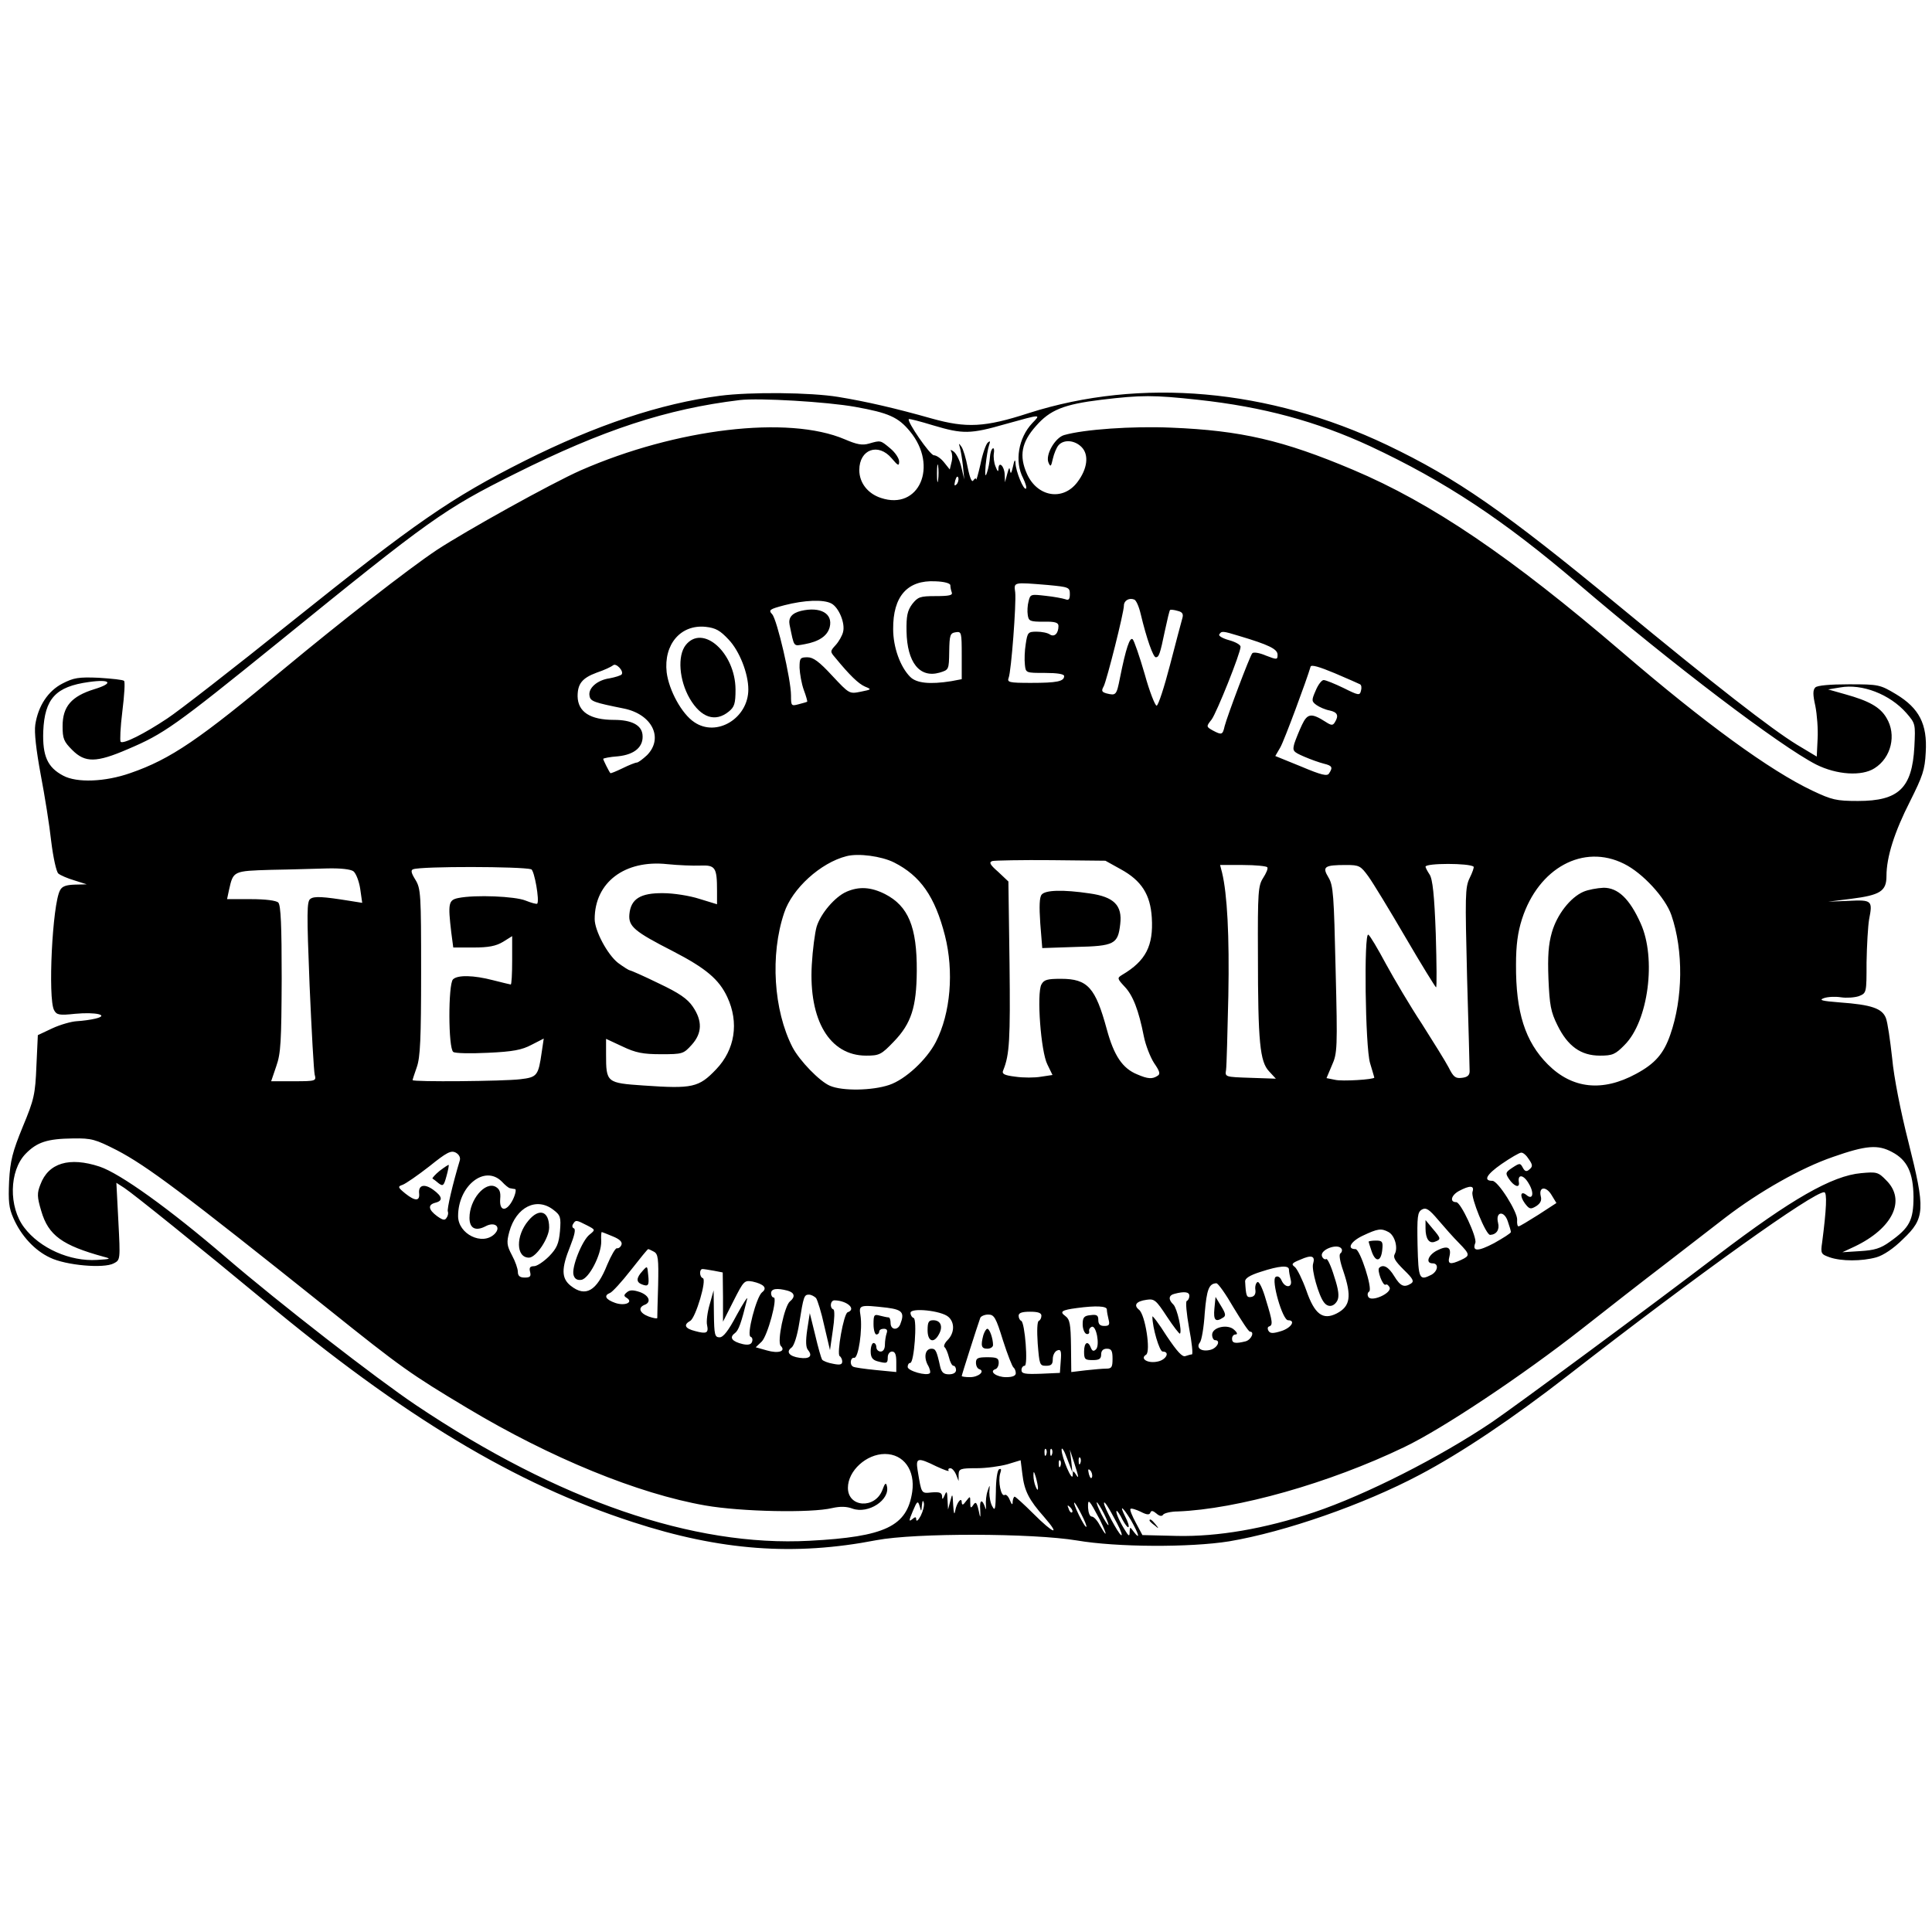 <?xml version="1.0" standalone="no"?>
<!DOCTYPE svg PUBLIC "-//W3C//DTD SVG 20010904//EN"
 "http://www.w3.org/TR/2001/REC-SVG-20010904/DTD/svg10.dtd">
<svg version="1.0" xmlns="http://www.w3.org/2000/svg"
 width="679pt" height="679pt" viewBox="0 0 679 679"
 preserveAspectRatio="xMidYMid meet">
<g transform="translate(0,679) scale(0.1,-0.1)"
fill="#000000" stroke="none">
<path d="M2530 5399 c-208 -27 -436 -103 -687 -229 -258 -130 -382 -216 -818
-565 -203 -163 -400 -316 -437 -340 -81 -54 -155 -91 -164 -82 -3 3 -1 51 6
107 7 56 10 104 6 107 -3 4 -43 8 -89 11 -71 3 -88 0 -127 -20 -51 -26 -86
-79 -96 -145 -4 -27 3 -88 19 -175 14 -73 31 -179 37 -235 7 -57 18 -107 25
-113 7 -6 32 -17 56 -24 l44 -14 -42 -1 c-31 -1 -45 -6 -52 -20 -27 -49 -43
-380 -21 -421 9 -17 18 -19 74 -13 74 7 122 -5 71 -17 -16 -4 -46 -8 -65 -9
-19 -1 -58 -12 -86 -25 l-51 -24 -5 -108 c-4 -100 -8 -118 -48 -214 -36 -88
-44 -119 -48 -191 -3 -71 -1 -94 15 -130 27 -62 75 -114 129 -139 55 -27 189
-39 224 -20 23 12 23 13 16 148 l-7 135 28 -18 c32 -21 269 -212 485 -391 497
-414 888 -649 1301 -783 309 -101 569 -120 857 -64 137 26 548 25 705 -1 140
-24 398 -25 535 -3 196 33 472 129 670 234 144 76 325 197 518 347 467 363
864 646 903 646 11 0 8 -60 -7 -176 -6 -40 -4 -42 27 -53 41 -14 112 -14 163
0 25 7 61 31 94 64 78 74 79 103 19 342 -27 106 -51 227 -57 294 -7 63 -16
126 -22 141 -13 34 -51 47 -162 55 -63 5 -75 8 -56 15 14 5 41 6 60 3 20 -3
48 -1 63 4 27 11 27 11 27 118 1 60 5 128 9 152 13 66 10 69 -72 65 l-72 -3
80 10 c103 13 125 27 125 80 0 67 28 155 83 263 44 88 52 110 55 172 6 99 -23
155 -104 204 -57 34 -61 35 -166 35 -67 0 -111 -4 -118 -11 -9 -9 -9 -25 0
-65 6 -30 10 -82 8 -116 l-3 -62 -70 42 c-91 56 -284 206 -627 489 -400 330
-568 447 -813 564 -416 198 -866 238 -1260 112 -154 -50 -218 -53 -340 -19
-127 36 -231 60 -329 76 -97 16 -308 18 -416 4z m1680 -14 c230 -25 417 -76
605 -163 263 -123 469 -259 732 -484 331 -283 709 -570 836 -635 72 -36 160
-42 205 -13 59 37 78 118 42 177 -22 38 -62 60 -145 83 l-60 17 42 7 c77 14
175 -24 233 -90 32 -37 32 -38 28 -119 -8 -145 -55 -190 -198 -190 -77 0 -92
4 -160 36 -150 71 -379 238 -669 487 -392 336 -669 524 -946 641 -246 104
-394 138 -638 148 -138 6 -307 -6 -377 -26 -32 -9 -67 -70 -55 -97 7 -16 9
-14 15 13 4 18 13 40 20 48 18 21 56 19 81 -6 27 -27 21 -77 -15 -124 -51 -67
-141 -51 -177 30 -28 63 -19 111 32 168 49 56 97 76 229 92 142 17 183 17 340
0z m-1204 -25 c117 -21 151 -36 192 -86 101 -122 32 -279 -102 -234 -46 15
-76 53 -76 98 0 73 67 97 114 41 22 -26 26 -28 26 -11 0 11 -14 32 -31 46 -35
29 -33 29 -75 17 -24 -7 -43 -3 -85 15 -199 85 -592 38 -928 -109 -104 -46
-404 -213 -506 -280 -102 -68 -341 -255 -535 -416 -299 -250 -400 -319 -542
-368 -88 -31 -188 -35 -236 -9 -55 29 -73 69 -70 156 5 115 44 157 160 173 77
11 89 -4 20 -25 -81 -25 -112 -61 -112 -130 0 -44 4 -54 34 -84 45 -45 84 -45
195 3 127 54 164 80 531 377 532 432 581 467 830 591 308 154 533 228 790 259
68 8 306 -6 406 -24z m622 -57 c-49 -52 -63 -135 -32 -194 8 -17 13 -33 10
-36 -8 -8 -36 60 -37 89 -1 16 -4 12 -9 -12 -5 -22 -8 -28 -10 -15 -2 15 -4
12 -10 -10 l-8 -30 -1 27 c-1 30 -21 49 -22 21 0 -13 -3 -11 -10 7 -6 14 -8
35 -6 47 2 12 0 20 -4 17 -5 -3 -9 -17 -10 -32 -1 -15 -5 -38 -10 -52 -6 -19
-8 -12 -5 25 3 28 8 59 12 70 5 15 4 17 -5 9 -6 -6 -18 -39 -25 -75 -8 -35
-15 -59 -15 -54 -1 6 -5 4 -10 -3 -5 -9 -12 6 -20 45 -6 32 -16 65 -22 73 -9
13 -10 13 -6 -1 3 -9 8 -38 11 -65 l5 -49 -10 42 c-5 23 -17 47 -26 55 -11 8
-14 9 -10 1 4 -7 5 -24 1 -38 l-6 -25 -20 25 c-11 14 -27 25 -36 25 -14 1 -95
119 -88 127 2 2 40 -8 86 -22 104 -31 130 -31 255 5 126 35 124 35 93 3z
m-331 -200 c-2 -16 -4 -5 -4 22 0 28 2 40 4 28 2 -13 2 -35 0 -50z m65 -15
c-8 -8 -9 -4 -5 13 4 13 8 18 11 10 2 -7 -1 -18 -6 -23z m-22 -355 c0 -6 2
-17 5 -25 4 -10 -9 -13 -56 -13 -56 0 -63 -3 -83 -28 -17 -23 -21 -42 -20 -96
2 -109 46 -165 116 -145 33 10 33 10 34 74 1 58 3 65 23 68 20 3 21 0 21 -81
l0 -84 -37 -7 c-75 -12 -122 -7 -144 15 -35 35 -60 104 -60 168 -1 115 50 173
148 168 32 -1 53 -7 53 -14z m343 1 c73 -7 77 -8 77 -32 0 -18 -4 -23 -16 -18
-9 3 -40 9 -69 12 -52 6 -54 6 -60 -19 -4 -14 -5 -36 -3 -48 3 -22 8 -24 56
-24 40 1 52 -3 52 -15 0 -26 -14 -40 -30 -30 -8 6 -29 10 -47 10 -30 0 -32 -3
-38 -43 -4 -24 -5 -56 -3 -73 3 -29 3 -29 71 -29 43 0 67 -4 67 -11 0 -19 -26
-24 -117 -24 -77 0 -84 2 -78 18 9 23 27 259 23 300 -5 37 -8 36 115 26z m326
-102 c21 -88 44 -152 53 -152 11 0 15 11 32 93 8 38 16 71 18 73 2 2 14 1 27
-3 17 -4 21 -11 16 -27 -3 -11 -23 -85 -43 -163 -20 -77 -41 -142 -47 -143 -5
-1 -25 49 -42 111 -18 62 -37 117 -42 122 -10 10 -24 -31 -45 -136 -12 -61
-14 -62 -47 -54 -17 5 -19 9 -10 25 11 22 71 259 71 284 0 17 18 28 36 21 7
-2 17 -25 23 -51z m-1087 37 c26 -14 49 -69 41 -100 -3 -13 -15 -34 -26 -46
-20 -22 -20 -23 -1 -45 50 -61 81 -91 104 -101 24 -10 24 -10 -15 -18 -40 -8
-40 -8 -100 56 -46 50 -67 65 -87 65 -26 0 -28 -3 -28 -37 1 -21 7 -56 15 -78
8 -21 13 -40 12 -41 -1 -1 -14 -5 -30 -9 -26 -7 -27 -6 -27 31 0 56 -49 266
-66 285 -14 15 -10 18 43 32 70 18 137 21 165 6z m-361 -127 c38 -40 69 -119
69 -175 0 -101 -111 -169 -190 -115 -44 29 -89 112 -97 175 -11 98 49 169 137
160 36 -4 51 -13 81 -45z m1794 13 c104 -31 135 -46 135 -66 0 -18 -2 -18 -41
-3 -23 10 -44 13 -48 8 -9 -11 -87 -218 -97 -256 -7 -31 -10 -32 -42 -15 -23
13 -23 14 -4 38 18 24 102 234 102 256 0 7 -18 17 -40 23 -22 6 -38 15 -35 20
8 13 11 13 70 -5z m-2170 -135 c-3 -4 -22 -10 -43 -14 -43 -6 -76 -35 -70 -62
3 -19 16 -23 120 -44 100 -20 141 -104 82 -164 -15 -14 -31 -26 -36 -26 -5 0
-28 -9 -50 -20 -23 -11 -42 -19 -43 -17 -5 6 -25 46 -25 50 0 2 23 7 52 9 59
6 91 34 86 77 -4 33 -39 51 -100 51 -84 0 -127 28 -128 83 0 44 16 64 67 83
27 9 52 21 58 26 10 9 38 -20 30 -32z m2595 -35 c5 -3 6 -13 3 -23 -4 -17 -9
-16 -61 10 -31 15 -63 28 -70 28 -7 0 -20 -17 -28 -37 -15 -34 -15 -38 3 -51
10 -7 30 -16 46 -19 28 -6 33 -18 18 -42 -7 -11 -12 -11 -32 2 -50 32 -64 30
-83 -10 -10 -21 -22 -51 -27 -66 -7 -26 -5 -29 34 -46 23 -10 54 -21 70 -25
29 -7 32 -13 18 -34 -6 -11 -27 -6 -98 24 l-91 37 18 31 c14 25 92 235 106
283 2 8 30 0 85 -23 45 -19 85 -37 89 -39z m-1638 -626 c93 -47 144 -120 179
-257 32 -126 20 -273 -32 -374 -32 -62 -107 -132 -164 -151 -59 -20 -164 -22
-208 -3 -36 15 -107 88 -132 136 -66 129 -79 324 -29 472 28 85 128 176 219
199 42 11 123 0 167 -22z m2566 -5 c65 -32 145 -119 166 -180 43 -125 41 -293
-4 -421 -23 -66 -53 -101 -120 -137 -118 -64 -224 -53 -310 33 -80 80 -113
184 -112 351 0 68 6 113 21 160 58 180 216 266 359 194z m-1769 -19 c73 -40
104 -89 109 -170 6 -99 -21 -152 -104 -201 -18 -11 -18 -13 8 -41 30 -31 50
-84 68 -175 6 -31 23 -74 36 -94 20 -29 23 -39 12 -45 -18 -12 -34 -11 -71 5
-52 21 -82 66 -107 158 -40 147 -67 178 -161 178 -48 0 -60 -3 -69 -20 -17
-32 -2 -236 21 -281 l18 -37 -40 -6 c-22 -4 -63 -4 -90 0 -41 5 -49 10 -43 23
22 54 25 108 22 373 l-4 290 -36 34 c-30 26 -33 34 -20 38 9 2 103 4 207 3
l190 -2 54 -30z m-1478 13 c53 2 59 -6 59 -89 l0 -47 -62 19 c-34 11 -91 20
-127 20 -80 1 -114 -20 -119 -74 -4 -43 18 -61 153 -130 116 -60 162 -99 191
-161 42 -90 27 -185 -39 -254 -61 -64 -83 -69 -255 -57 -130 9 -132 10 -132
110 l0 54 58 -27 c46 -22 72 -27 135 -27 76 0 79 1 108 33 37 41 38 84 4 134
-19 28 -48 48 -120 82 -53 26 -99 46 -102 46 -3 0 -22 12 -41 26 -37 29 -82
113 -82 154 0 129 106 209 255 193 39 -4 91 -6 116 -5z m2718 -4 c2 -2 -4 -20
-14 -40 -16 -33 -16 -62 -9 -348 5 -171 9 -320 9 -331 0 -14 -8 -21 -27 -23
-23 -3 -30 3 -47 37 -11 21 -54 90 -94 153 -41 62 -97 157 -126 210 -29 54
-56 100 -62 103 -16 11 -11 -394 6 -451 8 -27 15 -50 15 -51 0 -7 -114 -14
-138 -8 l-30 6 19 45 c19 42 20 59 13 337 -6 261 -8 295 -25 323 -23 38 -15
44 62 44 46 0 51 -3 78 -40 16 -22 75 -119 131 -215 56 -96 105 -175 107 -175
3 0 2 84 -1 188 -5 136 -11 193 -22 209 -8 12 -14 24 -14 27 0 13 155 13 169
0z m-3312 -9 c11 -4 30 -111 21 -121 -3 -2 -21 3 -41 11 -37 15 -176 21 -236
9 -35 -7 -37 -19 -25 -121 l7 -53 71 0 c53 0 79 5 104 20 l32 20 0 -85 c0 -47
-2 -85 -5 -85 -2 0 -30 7 -62 15 -69 18 -125 19 -141 3 -17 -17 -17 -242 1
-255 6 -5 61 -6 122 -3 88 4 119 10 153 28 l43 22 -7 -47 c-12 -84 -16 -89
-76 -96 -56 -7 -378 -10 -378 -3 0 2 7 23 15 46 12 34 15 100 15 334 0 273 -1
293 -20 324 -15 24 -17 34 -8 37 30 11 380 10 415 0z m2587 7 c3 -5 -4 -21
-15 -38 -17 -27 -19 -48 -18 -269 0 -308 7 -376 39 -410 l24 -26 -89 3 c-90 3
-90 3 -86 28 2 14 5 131 8 260 4 213 -4 358 -22 433 l-7 27 80 0 c45 0 83 -4
86 -8z m-3212 -14 c9 -7 20 -35 24 -62 l7 -49 -44 7 c-93 15 -125 17 -138 7
-13 -8 -13 -49 -3 -303 7 -161 15 -303 18 -315 6 -22 4 -23 -73 -23 l-80 0 18
53 c16 45 18 87 19 308 0 185 -3 258 -12 267 -7 7 -44 12 -96 12 l-84 0 7 33
c15 66 14 66 148 70 67 1 156 4 198 5 48 1 81 -3 91 -10z m-832 -980 c107 -56
230 -148 743 -558 257 -206 291 -230 490 -349 292 -175 600 -301 836 -342 126
-22 372 -27 446 -9 27 6 50 6 71 -2 56 -20 133 31 121 79 -3 14 -7 11 -16 -14
-26 -67 -121 -61 -121 8 0 60 65 119 130 119 66 0 107 -57 96 -133 -18 -121
-94 -158 -361 -172 -408 -22 -882 141 -1382 476 -139 93 -484 361 -669 520
-199 171 -372 295 -444 319 -106 35 -180 13 -208 -63 -12 -30 -12 -43 3 -93
25 -86 74 -121 220 -161 27 -7 24 -8 -24 -11 -95 -6 -201 41 -256 114 -55 72
-53 199 5 259 40 41 76 53 167 54 65 1 78 -3 153 -41z m6240 -7 c53 -28 74
-72 75 -157 0 -83 -14 -109 -83 -158 -33 -24 -55 -30 -104 -33 l-63 -4 43 20
c134 64 182 163 111 233 -28 29 -34 30 -88 25 -102 -9 -245 -91 -504 -288
-244 -186 -707 -528 -792 -586 -185 -125 -446 -257 -627 -318 -174 -58 -338
-86 -481 -83 l-122 3 -23 43 c-13 24 -22 46 -19 49 3 3 19 -2 36 -10 21 -11
31 -12 34 -3 3 8 9 7 21 -3 11 -10 20 -11 24 -4 4 5 27 11 51 11 209 8 532 99
796 226 134 64 416 252 625 416 85 67 217 170 293 228 76 59 171 132 211 163
120 92 267 175 378 213 117 41 158 44 208 17z m-5034 -29 c-25 -83 -46 -173
-42 -180 2 -4 1 -14 -4 -21 -6 -11 -13 -10 -34 5 -31 23 -33 40 -6 47 28 7 25
22 -8 46 -31 22 -52 16 -49 -13 3 -28 -14 -28 -48 -1 -27 22 -28 25 -10 31 11
4 53 33 94 65 61 49 76 57 93 48 11 -6 17 -17 14 -27z m3757 4 c14 -20 14 -26
2 -36 -10 -9 -16 -7 -23 6 -9 17 -11 17 -37 0 -24 -16 -25 -19 -12 -39 18 -27
39 -34 35 -12 -5 30 17 27 35 -5 20 -33 14 -59 -8 -40 -21 17 -25 -3 -6 -29
16 -21 20 -22 40 -10 15 10 20 20 16 35 -8 34 19 36 38 4 l17 -28 -63 -41
c-35 -22 -66 -41 -70 -41 -4 0 -6 10 -5 23 2 27 -67 137 -87 137 -33 0 -21 22
32 59 32 22 63 40 69 40 7 1 19 -10 27 -23z m-3610 -78 c12 -13 25 -24 30 -24
4 -1 11 -2 17 -3 5 0 2 -17 -7 -36 -22 -45 -49 -44 -45 2 2 23 -2 34 -16 42
-37 20 -92 -45 -92 -109 0 -37 21 -48 56 -30 33 18 57 -2 32 -27 -43 -42 -128
0 -128 63 0 106 93 181 153 122z m3412 -37 c-6 -20 47 -151 62 -151 22 1 34
18 28 42 -10 40 21 45 34 6 6 -17 11 -34 11 -38 0 -4 -27 -21 -59 -39 -57 -30
-78 -30 -66 1 7 18 -51 143 -67 143 -24 0 -18 24 9 39 39 21 56 20 48 -3z
m-3230 -63 c25 -19 27 -26 23 -75 -4 -44 -11 -60 -38 -88 -19 -19 -43 -35 -53
-35 -14 0 -18 -5 -14 -20 4 -16 0 -20 -19 -20 -17 0 -24 6 -24 20 0 11 -9 37
-21 59 -18 34 -19 45 -9 82 24 87 96 123 155 77z m3182 -116 c40 -41 40 -45 8
-60 -39 -18 -48 -15 -41 12 8 33 -7 40 -44 21 -31 -16 -41 -45 -15 -45 22 0
19 -27 -4 -40 -43 -22 -46 -16 -49 104 -2 101 0 116 15 125 15 8 25 2 58 -37
22 -26 54 -62 72 -80z m-3065 62 c31 -16 31 -16 10 -33 -26 -20 -65 -117 -56
-143 4 -13 13 -18 27 -16 27 4 71 89 70 136 -1 17 0 32 2 32 1 0 19 -7 38 -15
25 -10 35 -20 31 -30 -3 -8 -10 -13 -16 -12 -5 1 -20 -25 -34 -58 -37 -93 -76
-115 -128 -74 -33 26 -34 60 -2 139 15 38 20 60 13 63 -6 2 -7 9 -3 15 9 15
11 15 48 -4z m2818 -24 c22 -12 34 -55 22 -77 -7 -12 1 -25 31 -55 33 -32 38
-41 26 -49 -24 -15 -37 -10 -59 26 -20 33 -39 43 -53 29 -8 -8 13 -65 23 -59
4 3 10 -2 14 -10 7 -20 -64 -52 -75 -33 -4 7 -3 15 3 19 13 9 -32 149 -48 149
-32 0 -17 27 25 47 53 25 65 27 91 13z m-165 -59 c3 -5 1 -12 -4 -16 -6 -3 -2
-28 10 -62 30 -89 25 -124 -23 -149 -49 -25 -78 -3 -107 81 -14 39 -32 75 -40
82 -14 10 -11 14 19 26 40 18 53 13 45 -14 -7 -20 20 -114 38 -136 14 -19 35
-16 47 6 7 14 5 37 -11 85 -11 37 -24 64 -28 61 -5 -3 -12 2 -15 10 -8 23 56
47 69 26z m-2417 -10 c15 -8 17 -24 15 -118 -2 -59 -3 -111 -3 -115 0 -3 -13
-1 -30 5 -32 12 -39 31 -15 41 25 9 17 33 -16 45 -24 8 -36 8 -46 -1 -11 -9
-11 -13 -1 -19 26 -16 -6 -30 -40 -18 -34 12 -41 26 -18 35 8 3 41 39 73 80
32 41 59 74 61 74 2 0 11 -4 20 -9z m2232 -63 c0 -7 3 -23 6 -35 8 -29 -19
-32 -32 -3 -5 12 -14 17 -21 12 -16 -10 24 -152 44 -152 28 0 11 -27 -24 -38
-29 -9 -39 -9 -45 1 -4 7 -3 14 2 15 14 5 13 16 -11 94 -11 39 -24 66 -30 62
-5 -3 -9 -15 -7 -27 2 -14 -3 -23 -14 -25 -17 -3 -19 2 -22 54 -1 11 16 22 54
34 67 22 100 24 100 8z m-2021 -4 l31 -6 1 -87 0 -86 37 73 c36 71 38 73 67
68 40 -9 53 -23 33 -38 -20 -17 -55 -151 -40 -156 6 -2 8 -10 5 -18 -3 -9 -13
-12 -32 -8 -38 9 -49 23 -29 38 14 10 23 36 44 121 3 11 -14 -15 -37 -57 -29
-55 -47 -78 -60 -78 -17 0 -19 9 -20 83 l-1 82 -14 -50 c-8 -27 -12 -60 -9
-72 6 -28 -2 -32 -42 -21 -36 9 -42 22 -17 36 19 11 59 145 44 150 -12 4 -13
32 -1 32 5 0 23 -3 40 -6z m1826 -129 c28 -46 53 -85 58 -85 17 0 5 -28 -15
-34 -36 -9 -48 -7 -48 9 0 8 5 15 12 15 8 0 7 6 -4 16 -22 22 -78 10 -78 -17
0 -10 5 -19 10 -19 22 0 8 -28 -16 -34 -32 -8 -52 7 -37 26 6 7 14 53 17 103
7 84 15 104 41 105 6 0 33 -38 60 -85z m-1567 59 c25 -7 28 -22 8 -38 -19 -16
-46 -142 -32 -156 19 -19 -8 -28 -49 -16 l-39 11 21 20 c21 21 57 155 42 155
-5 0 -9 7 -9 15 0 16 20 19 58 9z m1412 -18 c0 -8 -4 -16 -9 -18 -5 -2 -1 -44
8 -95 10 -51 14 -93 10 -93 -4 0 -14 -3 -23 -6 -11 -4 -29 16 -66 71 -27 43
-50 73 -50 68 0 -39 25 -123 36 -123 27 0 13 -29 -17 -35 -35 -8 -64 10 -41
24 17 11 -3 141 -25 158 -20 16 -10 30 27 35 27 4 33 -1 71 -59 23 -35 44 -62
46 -60 8 9 -10 89 -23 102 -19 18 -17 33 4 38 34 9 52 7 52 -7z m-1312 -8 c5
-7 19 -51 29 -98 l20 -85 10 70 c6 39 7 71 2 73 -14 5 -11 32 4 32 44 -1 78
-31 46 -42 -14 -5 -39 -147 -28 -154 5 -3 9 -12 9 -19 0 -11 -8 -13 -32 -8
-18 3 -36 10 -39 15 -3 5 -14 43 -24 86 l-19 77 -9 -58 c-6 -41 -5 -63 3 -72
17 -21 5 -32 -30 -27 -36 5 -49 21 -28 36 9 7 20 42 27 86 15 94 17 100 34
100 8 0 19 -6 25 -12z m250 -34 c53 -7 62 -17 46 -58 -9 -23 -34 -20 -34 4 0
11 -3 20 -7 20 -5 0 -18 3 -30 6 -21 6 -23 3 -23 -30 0 -20 5 -36 10 -36 6 0
10 5 10 10 0 6 7 10 16 10 11 0 14 -5 10 -16 -3 -9 -6 -27 -6 -40 0 -15 -6
-24 -15 -24 -8 0 -15 7 -15 15 0 8 -4 15 -10 15 -5 0 -10 -13 -10 -29 0 -21 6
-30 23 -35 34 -9 37 -8 37 14 0 11 7 20 15 20 11 0 15 -11 15 -36 l0 -36 -72
7 c-40 4 -76 9 -80 12 -13 7 -9 33 4 31 15 -3 30 101 22 150 -6 36 -3 37 94
26z m772 -6 c0 -7 3 -23 6 -35 5 -19 2 -23 -15 -23 -15 0 -21 6 -21 21 0 16
-5 20 -27 17 -23 -2 -28 -8 -28 -32 0 -16 6 -31 13 -34 7 -2 11 2 10 8 -2 7 2
14 9 17 16 6 29 -65 15 -79 -8 -8 -13 -7 -18 5 -10 27 -24 20 -24 -13 0 -27 3
-30 30 -30 23 0 30 4 30 20 0 13 7 20 20 20 16 0 20 -7 20 -35 0 -30 -3 -35
-22 -35 -13 0 -45 -3 -73 -6 l-50 -6 -1 91 c-1 78 -4 94 -20 106 -21 15 -13
21 41 28 67 9 105 7 105 -5z m-557 -26 c23 -20 22 -57 -3 -82 -10 -10 -15 -22
-10 -25 4 -3 11 -19 15 -35 4 -17 11 -30 16 -30 5 0 9 -7 9 -15 0 -9 -9 -15
-25 -15 -19 0 -26 7 -31 28 -12 55 -16 62 -30 62 -22 0 -28 -28 -14 -56 8 -13
11 -27 8 -30 -11 -11 -78 8 -78 22 0 8 4 14 9 14 14 0 25 154 12 158 -6 2 -11
10 -11 18 0 19 108 8 133 -14z m327 4 c0 -8 -4 -16 -9 -18 -6 -2 -7 -35 -4
-80 6 -74 7 -78 29 -78 19 0 24 5 24 24 0 13 7 27 16 30 12 5 15 -2 12 -37
l-3 -42 -67 -3 c-56 -2 -68 0 -68 13 0 8 5 15 11 15 13 0 1 153 -12 158 -5 2
-9 10 -9 18 0 10 12 14 40 14 28 0 40 -4 40 -14z m-135 -87 c16 -50 33 -93 37
-95 4 -3 8 -12 8 -20 0 -9 -11 -14 -34 -14 -34 0 -61 20 -38 28 7 2 12 12 12
23 0 16 -7 19 -40 19 -33 0 -40 -3 -40 -19 0 -11 5 -21 12 -23 21 -7 -3 -28
-33 -28 -16 0 -29 2 -29 4 0 4 54 173 65 204 2 6 15 12 28 12 21 0 27 -10 52
-91z m240 -424 l-5 40 15 -45 c17 -53 18 -61 5 -40 -8 12 -10 12 -10 -5 -1
-26 -39 63 -39 90 0 11 9 -2 19 -30 l19 -50 -4 40z m-88 23 c-3 -8 -6 -5 -6 6
-1 11 2 17 5 13 3 -3 4 -12 1 -19z m20 0 c-3 -8 -6 -5 -6 6 -1 11 2 17 5 13 3
-3 4 -12 1 -19z m100 -30 c-3 -8 -6 -5 -6 6 -1 11 2 17 5 13 3 -3 4 -12 1 -19z
m-505 -12 c26 -12 45 -19 42 -14 -3 4 0 8 6 8 6 0 15 -10 20 -22 l9 -23 0 23
c1 20 6 22 64 22 34 0 83 7 108 14 l46 14 6 -48 c7 -60 23 -91 77 -152 59 -68
33 -59 -38 12 -33 33 -63 60 -66 60 -3 0 -6 -8 -7 -17 0 -14 -3 -12 -10 5 -5
13 -13 21 -18 18 -13 -8 -24 48 -16 75 5 15 4 19 -4 15 -6 -4 -11 -38 -11 -79
-1 -60 -3 -69 -12 -52 -7 11 -11 34 -11 50 2 29 2 29 -6 5 -5 -14 -7 -36 -6
-50 1 -14 0 -18 -2 -10 -11 34 -21 30 -18 -6 1 -22 1 -30 -2 -19 -9 45 -13 51
-23 35 -8 -12 -10 -10 -10 9 0 24 0 24 -15 5 -10 -14 -14 -15 -15 -4 0 21 -18
-1 -23 -30 -3 -16 -5 -9 -7 20 -2 42 -3 43 -10 15 l-8 -30 -2 35 c-1 29 -3 32
-10 15 -7 -16 -9 -16 -9 -3 -1 12 -9 15 -36 13 -38 -4 -36 -6 -50 78 -7 44 0
46 67 13z m435 2 c-3 -8 -6 -5 -6 6 -1 11 2 17 5 13 3 -3 4 -12 1 -19z m111
-39 c-3 -8 -7 -3 -11 10 -4 17 -3 21 5 13 5 -5 8 -16 6 -23z m-190 -39 c0 -9
-3 -7 -8 5 -5 11 -8 29 -8 40 0 16 2 15 8 -5 4 -14 8 -32 8 -40z m-408 -60 c2
17 4 19 7 8 2 -9 -3 -29 -11 -45 -8 -15 -15 -22 -16 -14 0 11 -3 11 -15 1 -11
-9 -11 -4 3 29 15 36 18 38 24 18 6 -21 6 -21 8 3z m626 -52 c13 -27 22 -48
19 -48 -2 0 -11 14 -20 30 -9 17 -21 30 -28 30 -7 0 -12 14 -13 31 -1 35 3 30
42 -43z m-66 21 c12 -23 20 -43 18 -45 -3 -2 -14 17 -26 41 -27 56 -20 60 8 4z
m80 1 c11 -22 18 -40 15 -40 -2 0 -14 18 -25 40 -11 22 -18 40 -15 40 2 0 14
-18 25 -40z m46 -34 c14 -26 20 -45 14 -41 -11 7 -60 99 -60 112 0 11 16 -14
46 -71z m-158 39 c-3 -3 -9 2 -12 12 -6 14 -5 15 5 6 7 -7 10 -15 7 -18z m207
-28 c27 -48 34 -72 10 -41 -14 19 -14 19 -15 -1 0 -16 -3 -15 -18 10 -21 34
-33 65 -27 65 2 0 12 -14 20 -31 9 -17 19 -29 21 -26 3 3 -2 19 -11 36 -23 46
-10 37 20 -12z"/>
<path d="M2815 4643 c-32 -8 -45 -24 -40 -49 17 -81 12 -75 53 -68 50 9 80 29
88 60 12 48 -33 73 -101 57z"/>
<path d="M2410 4523 c-30 -38 -23 -124 14 -188 40 -68 90 -84 137 -46 20 16
24 28 24 78 -1 129 -115 231 -175 156z"/>
<path d="M2975 3656 c-41 -18 -91 -77 -105 -123 -6 -21 -14 -81 -17 -134 -11
-195 63 -319 191 -319 46 0 53 3 97 49 62 64 80 122 81 248 1 156 -30 229
-112 271 -50 25 -91 27 -135 8z"/>
<path d="M5565 3656 c-46 -20 -93 -80 -111 -143 -12 -42 -15 -83 -12 -163 4
-92 8 -116 32 -164 36 -73 82 -106 149 -106 44 0 54 4 87 38 83 83 112 304 56
427 -39 87 -80 125 -130 125 -23 -1 -55 -7 -71 -14z"/>
<path d="M3661 3646 c-8 -9 -9 -41 -5 -101 l7 -87 118 4 c136 3 148 10 156 80
8 66 -22 96 -107 108 -94 14 -156 12 -169 -4z"/>
<path d="M4040 1446 c0 -2 8 -10 18 -17 15 -13 16 -12 3 4 -13 16 -21 21 -21
13z"/>
<path d="M1545 2675 c-16 -13 -27 -26 -25 -27 3 -2 13 -9 22 -17 15 -11 18 -8
27 25 6 21 9 39 8 40 -1 1 -15 -8 -32 -21z"/>
<path d="M1857 2500 c-45 -53 -44 -130 2 -130 25 0 71 69 71 106 0 58 -35 70
-73 24z"/>
<path d="M5010 2473 c0 -37 13 -55 33 -47 22 8 22 11 -8 46 l-25 30 0 -29z"/>
<path d="M4810 2426 c0 -1 5 -17 11 -35 14 -39 33 -35 37 7 3 28 0 32 -22 32
-14 0 -26 -2 -26 -4z"/>
<path d="M2258 2323 c-22 -24 -23 -39 -2 -47 23 -9 26 -3 22 34 -3 32 -3 32
-20 13z"/>
<path d="M4268 2191 c-4 -41 4 -49 30 -32 11 6 10 14 -6 40 l-20 33 -4 -41z"/>
<path d="M3260 2115 c0 -40 22 -48 40 -14 15 27 6 49 -20 49 -16 0 -20 -6 -20
-35z"/>
<path d="M3456 2098 c-10 -38 -7 -48 14 -48 11 0 20 6 20 13 0 23 -12 57 -20
57 -4 0 -10 -10 -14 -22z"/>
</g>
</svg>
